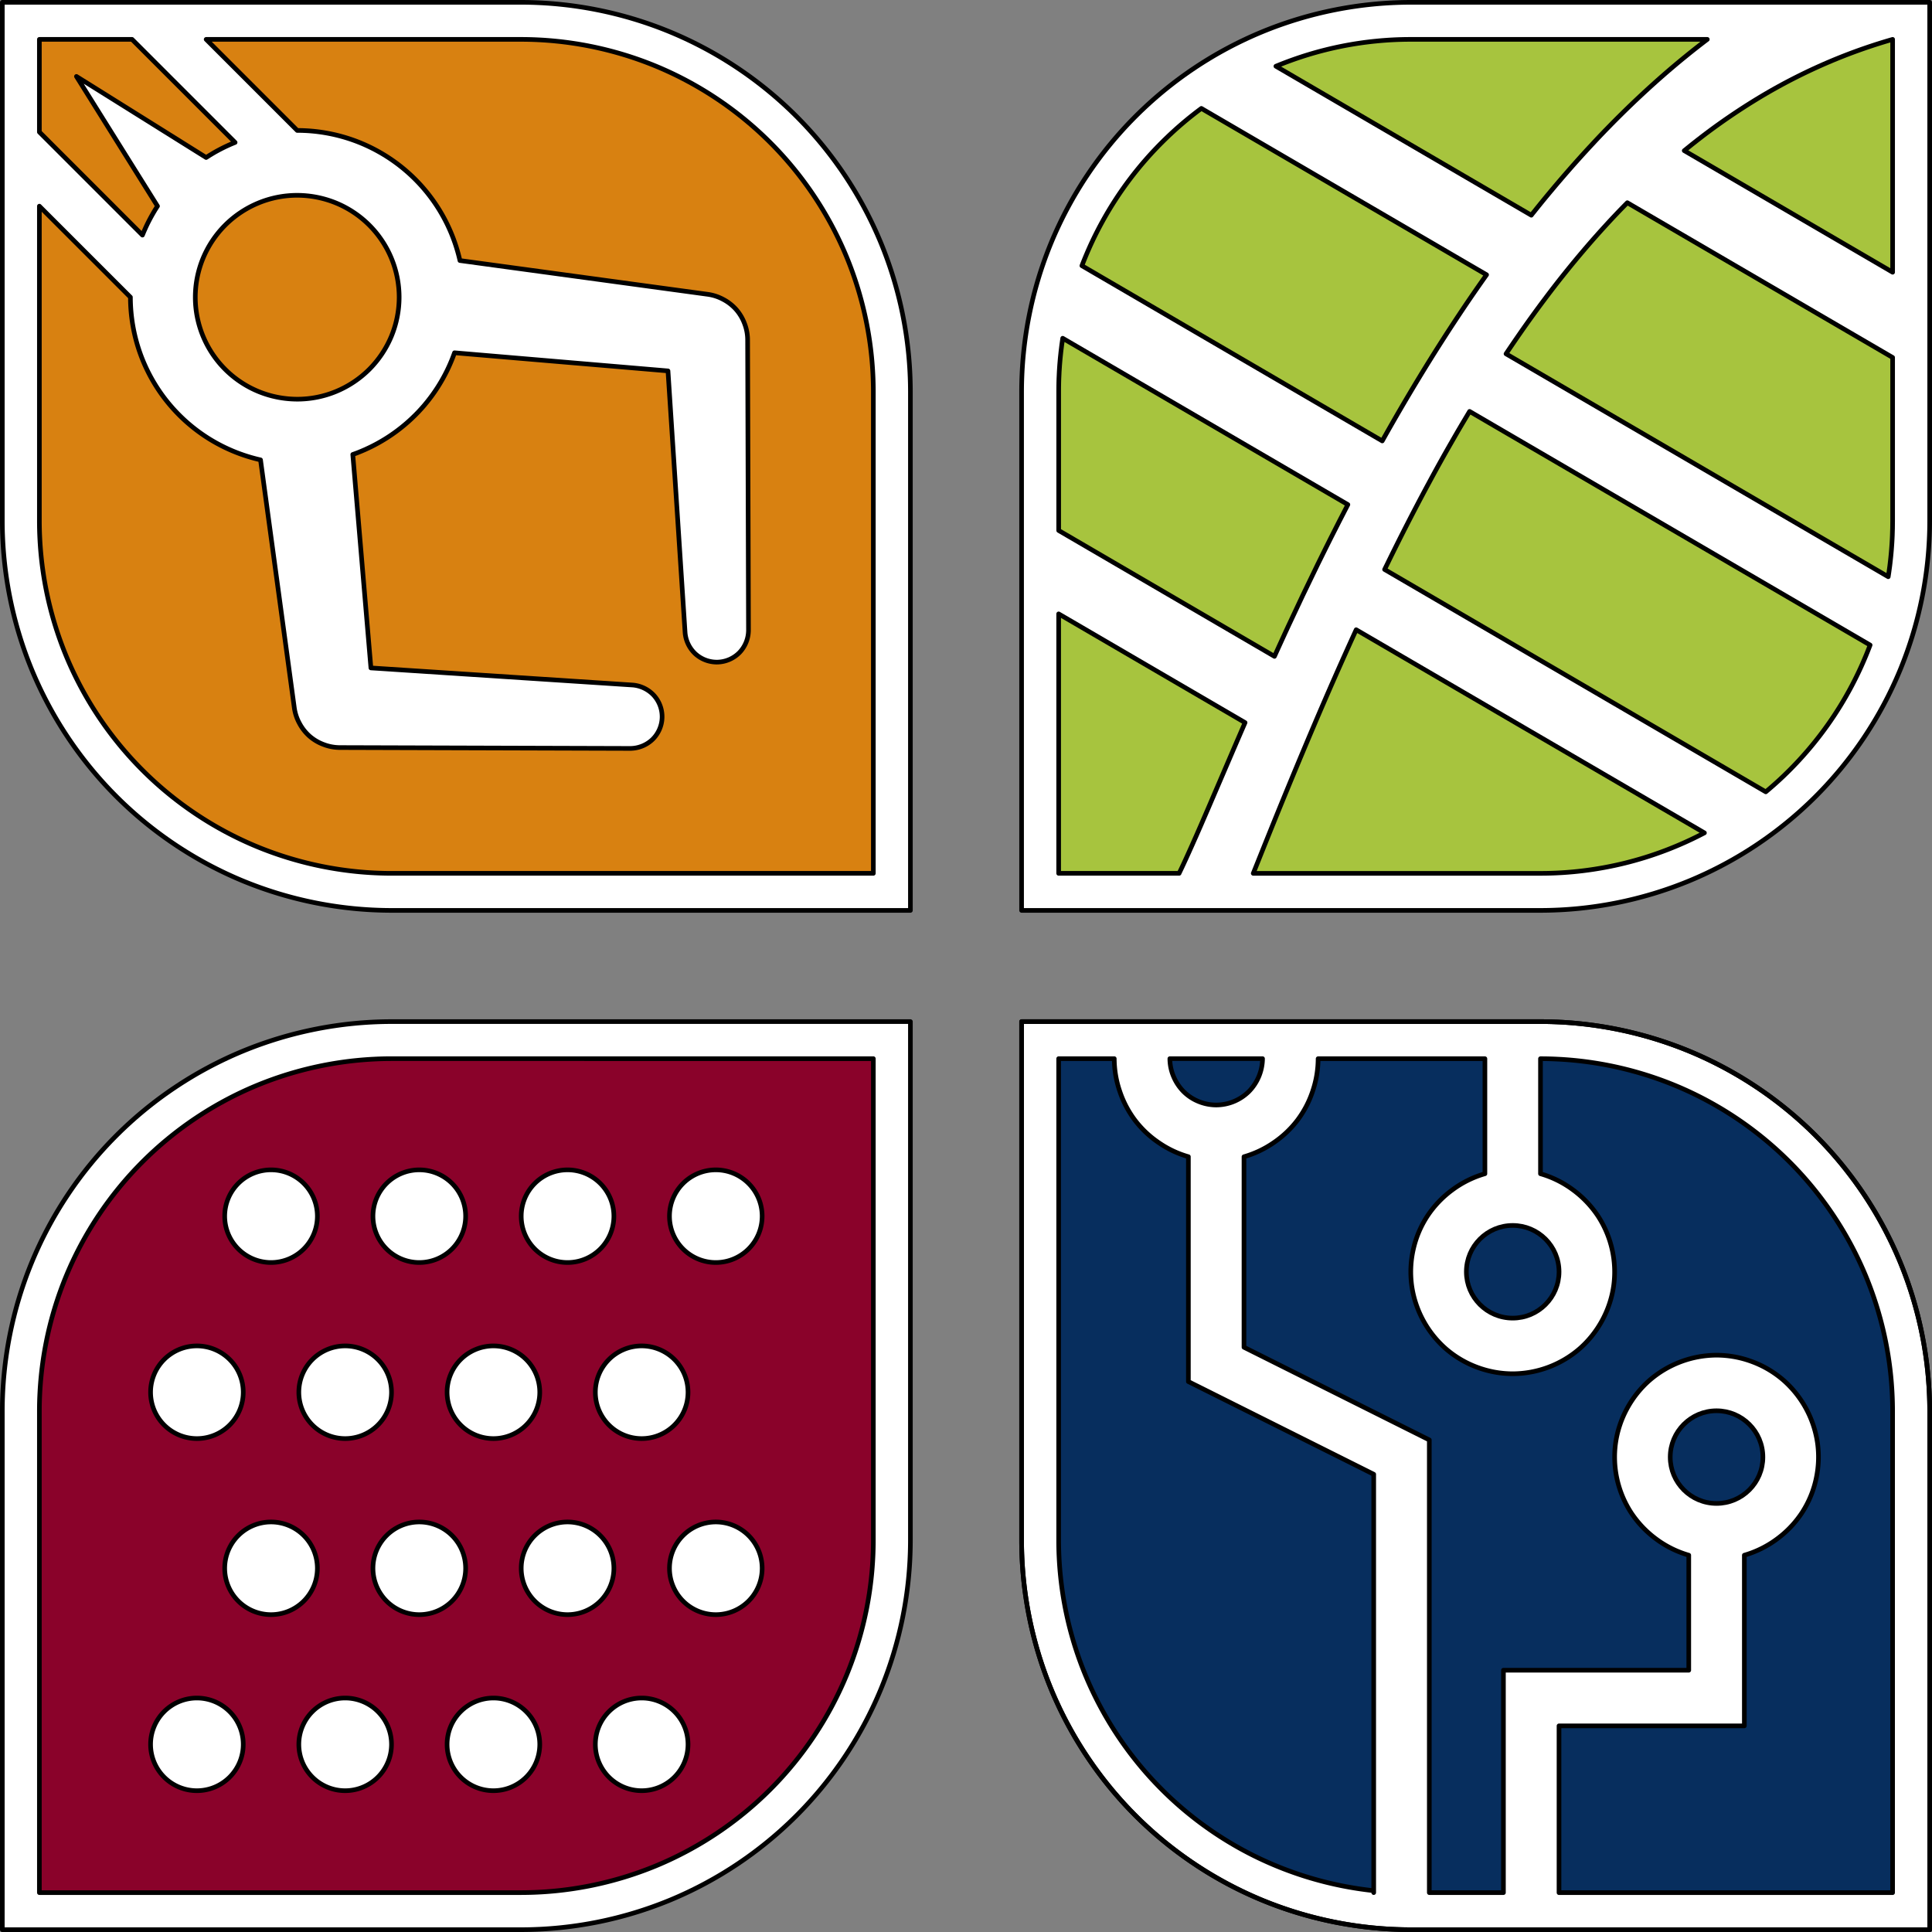 <?xml version="1.0" encoding="UTF-8" standalone="no"?>
<svg
   xmlns:dc="http://purl.org/dc/elements/1.1/"
   xmlns:cc="http://creativecommons.org/ns#"
   xmlns:rdf="http://www.w3.org/1999/02/22-rdf-syntax-ns#"
   xmlns:svg="http://www.w3.org/2000/svg"
   xmlns="http://www.w3.org/2000/svg"
   width="104.25mm"
   height="104.25mm"
   viewBox="0 -115.23 104.25 104.25"
   version="1.1"
   style="fill:none;stroke-linecap:round;stroke-linejoin:round"
   id="svg190">
  <rect x="0" y="-115.23" width="104.25" height="104.25" fill="#808080" stroke="none"/>
  <defs
     id="defs194" />
  <path
     id="path142"
     style="stroke:#000000;stroke-width:0.25;fill:#ffffff;fill-opacity:1"
     d="m 0.125,-11.105 v -28 a 21.15,21.15 0 0 1 1.599,-8.036 21.027,21.027 0 0 1 4.552,-6.813 21.035,21.035 0 0 1 6.813,-4.552 21.142,21.142 0 0 1 8.036,-1.599 h 28 v 28 a 21.15,21.15 0 0 1 -1.599,8.036 21.027,21.027 0 0 1 -4.552,6.813 21.035,21.035 0 0 1 -6.813,4.552 21.142,21.142 0 0 1 -8.036,1.599 z" />
  <path
     id="path146"
     style="stroke:#000000;stroke-width:0.25;fill:#ffffff;fill-opacity:1"
     d="m 104.125,-115.105 h -28 a 21.15,21.15 0 0 0 -8.036,1.599 21.027,21.027 0 0 0 -6.813,4.552 21.035,21.035 0 0 0 -4.552,6.813 21.142,21.142 0 0 0 -1.599,8.036 v 28 h 28 a 21.15,21.15 0 0 0 8.036,-1.599 21.027,21.027 0 0 0 6.813,-4.552 21.035,21.035 0 0 0 4.552,-6.813 21.142,21.142 0 0 0 1.599,-8.036 z" />
  <path
     id="path148"
     style="stroke:#000000;stroke-width:0.25;fill:#ffffff;fill-opacity:1"
     d="m 104.125,-11.105 h -28 a 21.15,21.15 0 0 1 -8.036,-1.599 21.027,21.027 0 0 1 -6.813,-4.552 21.035,21.035 0 0 1 -4.552,-6.813 21.142,21.142 0 0 1 -1.599,-8.036 v -28 h 28 a 21.15,21.15 0 0 1 8.036,1.599 21.027,21.027 0 0 1 6.813,4.552 21.035,21.035 0 0 1 4.552,6.813 21.142,21.142 0 0 1 1.599,8.036 z" />
  <path
     id="path150"
     style="stroke:#000000;stroke-width:0.25;fill:#ffffff;fill-opacity:1"
     d="m 0.125,-115.105 h 28 a 21.15,21.15 0 0 1 8.036,1.599 21.027,21.027 0 0 1 6.813,4.552 21.035,21.035 0 0 1 4.552,6.813 21.142,21.142 0 0 1 1.599,8.036 v 28 h -28 a 21.15,21.15 0 0 1 -8.036,-1.599 21.027,21.027 0 0 1 -6.813,-4.552 21.035,21.035 0 0 1 -4.552,-6.813 21.142,21.142 0 0 1 -1.599,-8.036 z" />
  <path
     id="path2"
     d="m 21.125,-58.105 a 19.128,19.128 0 0 0 -7.271,1.446 19.032,19.032 0 0 0 -6.164,4.119 19.024,19.024 0 0 0 -4.119,6.164 19.136,19.136 0 0 0 -1.446,7.271 v 26 H 28.125 a 19.128,19.128 0 0 0 7.271,-1.446 19.032,19.032 0 0 0 6.164,-4.119 19.024,19.024 0 0 0 4.119,-6.164 19.136,19.136 0 0 0 1.446,-7.271 v -26 z m -6.5,6 a 2.5,2.5 0 0 1 2.5,2.5 2.5,2.5 0 0 1 -2.5,2.5 2.5,2.5 0 0 1 -2.5,-2.5 2.5,2.5 0 0 1 2.5,-2.5 z m 8,0 a 2.5,2.5 0 0 1 2.5,2.5 2.5,2.5 0 0 1 -2.5,2.5 2.5,2.5 0 0 1 -2.5,-2.5 2.5,2.5 0 0 1 2.5,-2.5 z m 8,0 a 2.5,2.5 0 0 1 2.5,2.5 2.5,2.5 0 0 1 -2.5,2.5 2.5,2.5 0 0 1 -2.5,-2.5 2.5,2.5 0 0 1 2.5,-2.5 z m 8,0 a 2.5,2.5 0 0 1 2.5,2.5 2.5,2.5 0 0 1 -2.5,2.5 2.5,2.5 0 0 1 -2.5,-2.5 2.5,2.5 0 0 1 2.5,-2.5 z m -28,9.5 a 2.5,2.5 0 0 1 2.5,2.5 2.5,2.5 0 0 1 -2.5,2.5 2.5,2.5 0 0 1 -2.5,-2.5 2.5,2.5 0 0 1 2.5,-2.5 z m 8,0 a 2.5,2.5 0 0 1 2.5,2.5 2.5,2.5 0 0 1 -2.5,2.5 2.5,2.5 0 0 1 -2.5,-2.5 2.5,2.5 0 0 1 2.5,-2.5 z m 8,0 a 2.5,2.5 0 0 1 2.5,2.5 2.5,2.5 0 0 1 -2.5,2.5 2.5,2.5 0 0 1 -2.5,-2.5 2.5,2.5 0 0 1 2.5,-2.5 z m 8,0 a 2.5,2.5 0 0 1 2.5,2.5 2.5,2.5 0 0 1 -2.5,2.5 2.5,2.5 0 0 1 -2.5,-2.5 2.5,2.5 0 0 1 2.5,-2.5 z m -20,9.5 a 2.5,2.5 0 0 1 2.5,2.5 2.5,2.5 0 0 1 -2.5,2.5 2.5,2.5 0 0 1 -2.5,-2.5 2.5,2.5 0 0 1 2.5,-2.5 z m 8,0 a 2.5,2.5 0 0 1 2.5,2.5 2.5,2.5 0 0 1 -2.5,2.5 2.5,2.5 0 0 1 -2.5,-2.5 2.5,2.5 0 0 1 2.5,-2.5 z m 8,0 a 2.5,2.5 0 0 1 2.5,2.5 2.5,2.5 0 0 1 -2.5,2.5 2.5,2.5 0 0 1 -2.5,-2.5 2.5,2.5 0 0 1 2.5,-2.5 z m 8,0 a 2.5,2.5 0 0 1 2.5,2.5 2.5,2.5 0 0 1 -2.5,2.5 2.5,2.5 0 0 1 -2.5,-2.5 2.5,2.5 0 0 1 2.5,-2.5 z m -28,9.5 a 2.5,2.5 0 0 1 2.5,2.5 2.5,2.5 0 0 1 -2.5,2.5 2.5,2.5 0 0 1 -2.5,-2.5 2.5,2.5 0 0 1 2.5,-2.5 z m 8,0 a 2.5,2.5 0 0 1 2.5,2.5 2.5,2.5 0 0 1 -2.5,2.5 2.5,2.5 0 0 1 -2.5,-2.5 2.5,2.5 0 0 1 2.5,-2.5 z m 8,0 a 2.5,2.5 0 0 1 2.5,2.5 2.5,2.5 0 0 1 -2.5,2.5 2.5,2.5 0 0 1 -2.5,-2.5 2.5,2.5 0 0 1 2.5,-2.5 z m 8,0 a 2.5,2.5 0 0 1 2.5,2.5 2.5,2.5 0 0 1 -2.5,2.5 2.5,2.5 0 0 1 -2.5,-2.5 2.5,2.5 0 0 1 2.5,-2.5 z"
     style="fill:#8a022a;fill-opacity:1;stroke:#000000;stroke-width:0.25" />
  <circle
     transform="scale(1,-1)"
     id="circle4"
     style="fill:#072e5e;fill-opacity:1;stroke:#000000;stroke-width:0.25"
     r="2.5"
     cy="36.605"
     cx="92.625" />
  <circle
     transform="scale(1,-1)"
     id="circle6"
     style="fill:#072e5e;fill-opacity:1;stroke:#000000;stroke-width:0.25"
     r="2.5"
     cy="46.605"
     cx="81.625" />
  <path
     id="path40"
     style="fill:#d88111;fill-opacity:1;stroke:#000000;stroke-width:0.25"
     d="m 2.125,-104.105 v 17 a 19.136,19.136 0 0 0 1.446,7.271 19.024,19.024 0 0 0 4.119,6.164 19.032,19.032 0 0 0 6.164,4.119 19.128,19.128 0 0 0 7.271,1.446 h 26 v -26 a 19.136,19.136 0 0 0 -1.446,-7.271 19.024,19.024 0 0 0 -4.119,-6.164 19.032,19.032 0 0 0 -6.164,-4.119 19.128,19.128 0 0 0 -7.271,-1.446 h -17 l 4.913,4.913 a 9.043,9.043 0 0 1 2.978,0.507 9.025,9.025 0 0 1 2.643,1.464 8.994,8.994 0 0 1 2.009,2.256 9.049,9.049 0 0 1 1.15,2.794 l 13.38,1.823 a 2.475,2.475 0 0 1 0.837,0.278 2.453,2.453 0 0 1 0.692,0.545 2.465,2.465 0 0 1 0.449,0.758 2.438,2.438 0 0 1 0.165,0.866 l 0.047,15.681 a 1.759,1.759 0 0 1 -0.479,1.194 1.726,1.726 0 0 1 -1.175,0.523 1.725,1.725 0 0 1 -1.208,-0.442 1.759,1.759 0 0 1 -0.56,-1.158 l -0.922,-14.113 -11.518,-0.978 -0.087,0.235 a 8.836,8.836 0 0 1 -0.299,0.69 8.972,8.972 0 0 1 -1.068,1.694 l -0.159,0.194 a 1.154,1.154 0 0 1 -0.061,0.071 7.73,7.73 0 0 1 -0.22,0.245 2.493,2.493 0 0 1 -0.113,0.119 4.042,4.042 0 0 1 -0.115,0.117 l -0.18,0.175 a 8.836,8.836 0 0 1 -0.568,0.493 8.972,8.972 0 0 1 -1.694,1.068 l -0.227,0.106 a 1.154,1.154 0 0 1 -0.086,0.038 7.729,7.729 0 0 1 -0.304,0.127 2.493,2.493 0 0 1 -0.154,0.059 4.042,4.042 0 0 1 -0.155,0.056 l 0.978,11.518 14.112,0.922 a 1.759,1.759 0 0 1 1.158,0.56 1.726,1.726 0 0 1 0.442,1.208 1.725,1.725 0 0 1 -0.523,1.175 1.759,1.759 0 0 1 -1.194,0.479 l -15.681,-0.047 a 2.475,2.475 0 0 1 -0.866,-0.165 2.453,2.453 0 0 1 -0.758,-0.449 2.465,2.465 0 0 1 -0.545,-0.692 2.438,2.438 0 0 1 -0.278,-0.837 l -1.823,-13.38 a 9.043,9.043 0 0 1 -2.794,-1.15 9.025,9.025 0 0 1 -2.256,-2.009 8.994,8.994 0 0 1 -1.464,-2.643 9.049,9.049 0 0 1 -0.507,-2.978 z" />
  <path
     id="path42"
     style="fill:#d88111;fill-opacity:1;stroke:#000000;stroke-width:0.25"
     d="m 7.125,-113.105 h -5 v 5 l 5.561,5.561 0.085,-0.204 0.09,-0.202 a 8.994,8.994 0 0 1 0.407,-0.782 1.673,1.673 0 0 1 0.056,-0.095 2.497,2.497 0 0 1 0.086,-0.141 4.024,4.024 0 0 1 0.089,-0.139 l -4.374,-6.998 6.998,4.374 0.186,-0.118 0.189,-0.114 a 8.995,8.995 0 0 1 0.782,-0.407 1.673,1.673 0 0 1 0.101,-0.045 2.497,2.497 0 0 1 0.152,-0.066 4.024,4.024 0 0 1 0.153,-0.063 z" />
  <path
     id="path44"
     style="fill:#d88111;fill-opacity:1;stroke:#000000;stroke-width:0.25"
     d="m 19.927,-95.302 a 5.538,5.538 0 0 0 1.192,-1.784 5.527,5.527 0 0 0 0.419,-2.105 5.5,5.5 0 0 0 -0.419,-2.105 5.514,5.514 0 0 0 -1.192,-1.784 5.52,5.52 0 0 0 -1.784,-1.192 5.55,5.55 0 0 0 -2.105,-0.419 5.476,5.476 0 0 0 -2.105,0.419 5.542,5.542 0 0 0 -1.784,1.192 5.538,5.538 0 0 0 -1.192,1.784 5.527,5.527 0 0 0 -0.419,2.105 5.5,5.5 0 0 0 0.419,2.105 5.514,5.514 0 0 0 1.192,1.784 5.52,5.52 0 0 0 1.784,1.192 5.55,5.55 0 0 0 2.105,0.419 5.476,5.476 0 0 0 2.105,-0.419 5.542,5.542 0 0 0 1.784,-1.192" />
  <path
     id="path46"
     style="fill:#a7c43e;fill-opacity:1;stroke:#000000;stroke-width:0.25"
     d="m 63.625,-68.105 h -6.5 v -14 l 10.058,5.867 -0.441,1.018 -1.532,3.569 -0.385,0.891 -0.292,0.667 -0.028,0.062 -0.215,0.484 -0.163,0.362 -0.123,0.271 -0.047,0.102 a 30.162,30.162 0 0 1 -0.333,0.707" />
  <path
     id="path48"
     style="fill:#a7c43e;fill-opacity:1;stroke:#000000;stroke-width:0.25"
     d="m 57.343,-96.978 -0.051,0.357 -0.044,0.358 c -0.055,0.478 -0.091,0.957 -0.109,1.437 -0.004,0.06 -0.005,0.12 -0.006,0.18 -0.002,0.045 -0.003,0.09 -0.003,0.135 -0.002,0.068 -0.003,0.135 -0.003,0.203 -0.001,0.068 -0.002,0.135 -0.001,0.203 v 7.5 l 11.643,6.792 0.235,-0.518 0.222,-0.485 0.104,-0.227 0.203,-0.439 c 0.51,-1.098 1.03,-2.191 1.562,-3.278 0.133,-0.272 0.267,-0.543 0.402,-0.814 l 0.304,-0.609 0.462,-0.911 0.468,-0.908 -15.387,-8.976" />
  <path
     id="path50"
     style="fill:#a7c43e;fill-opacity:1;stroke:#000000;stroke-width:0.25"
     d="m 58.379,-100.892 a 20.408,20.408 0 0 1 0.527,-1.243 l 0.072,-0.153 a 19.9,19.9 0 0 1 0.542,-1.05 18.904,18.904 0 0 1 3.256,-4.287 1.205,1.205 0 0 1 0.06,-0.059 19.039,19.039 0 0 1 1.989,-1.696 l 15.39,8.977 a 81.415,81.415 0 0 0 -1.5,2.182 97.24,97.24 0 0 0 -2.13,3.352 111.859,111.859 0 0 0 -2,3.431 z" />
  <path
     id="path52"
     style="fill:#a7c43e;fill-opacity:1;stroke:#000000;stroke-width:0.25"
     d="m 92.125,-113.105 h -16 a 18.586,18.586 0 0 0 -1.864,0.092 18.954,18.954 0 0 0 -3.656,0.728 19.418,19.418 0 0 0 -1.757,0.629 l 13.78,8.038 a 5.402,5.402 0 0 1 0.131,-0.165 58.002,58.002 0 0 1 1.049,-1.281 63.066,63.066 0 0 1 1.914,-2.175 l 0.37,-0.398 a 53.485,53.485 0 0 1 1.423,-1.458 50.942,50.942 0 0 1 2.239,-2.08 44.818,44.818 0 0 1 2.37,-1.93" />
  <path
     id="path54"
     style="fill:#a7c43e;fill-opacity:1;stroke:#000000;stroke-width:0.25"
     d="m 102.125,-95.941 v 8.836 l -0.004,0.376 -0.011,0.376 a 18.993,18.993 0 0 1 -0.119,1.499 2.434,2.434 0 0 1 -0.011,0.093 3.53,3.53 0 0 1 -0.021,0.163 3.528,3.528 0 0 1 -0.017,0.122 5.269,5.269 0 0 1 -0.026,0.183 8.498,8.498 0 0 1 -0.028,0.183 L 81.265,-96.138 a 79.377,79.377 0 0 1 0.737,-1.081 59.719,59.719 0 0 1 1.341,-1.857 53.844,53.844 0 0 1 2.145,-2.683 1.432,1.432 0 0 1 0.07,-0.082 48.1,48.1 0 0 1 1.104,-1.245 40.309,40.309 0 0 1 1.148,-1.205 z" />
  <path
     id="path56"
     style="fill:#a7c43e;fill-opacity:1;stroke:#000000;stroke-width:0.25"
     d="m 100.911,-80.423 a 19.297,19.297 0 0 1 -1.011,2.237 18.921,18.921 0 0 1 -2.838,3.993 18.678,18.678 0 0 1 -1.781,1.69 L 74.713,-84.501 a 1.608,1.608 0 0 1 0.033,-0.068 1.598,1.598 0 0 1 0.033,-0.068 1.588,1.588 0 0 1 0.033,-0.067 121.853,121.853 0 0 1 2.152,-4.212 l 0.281,-0.52 a 86.158,86.158 0 0 1 1.007,-1.808 l 0.258,-0.449 a 1.499,1.499 0 0 1 0.049,-0.084 23.833,23.833 0 0 1 0.183,-0.315 l 0.138,-0.235 0.419,-0.703 z" />
  <path
     id="path58"
     style="fill:#a7c43e;fill-opacity:1;stroke:#000000;stroke-width:0.25"
     d="m 102.125,-100.541 v -12.564 a 29.618,29.618 0 0 0 -3.032,1.05 30.315,30.315 0 0 0 -4.292,2.168 34.21,34.21 0 0 0 -2.009,1.324 32.626,32.626 0 0 0 -0.968,0.715 l -0.238,0.184 -0.177,0.139 -0.133,0.105 -0.395,0.319 z" />
  <path
     id="path60"
     style="fill:#a7c43e;fill-opacity:1;stroke:#000000;stroke-width:0.25"
     d="m 91.97,-70.289 a 19.043,19.043 0 0 1 -2.096,0.945 18.93,18.93 0 0 1 -4.455,1.1 18.923,18.923 0 0 1 -2.294,0.14 h -15.5 l 0.664,-1.656 0.292,-0.724 a 343.591,343.591 0 0 1 2.239,-5.408 2.783,2.783 0 0 1 0.036,-0.084 2.741,2.741 0 0 1 0.035,-0.083 206.531,206.531 0 0 1 2.288,-5.19 z" />
  <path
     id="path62"
     style="fill:#072e5e;fill-opacity:1;stroke:#000000;stroke-width:0.25"
     d="m 81.125,-13.105 h -4 v -24.427 l -10,-5 v -10.281 a 5.471,5.471 0 0 0 1.601,-0.758 5.483,5.483 0 0 0 1.286,-1.216 5.453,5.453 0 0 0 0.82,-1.569 5.455,5.455 0 0 0 0.293,-1.747 h 9 v 6.208 a 5.52,5.52 0 0 0 -1.755,0.869 5.555,5.555 0 0 0 -1.351,1.417 5.447,5.447 0 0 0 -0.76,1.806 5.499,5.499 0 0 0 -0.082,1.957 5.58,5.58 0 0 0 1.836,3.391 5.505,5.505 0 0 0 1.685,0.999 5.51,5.51 0 0 0 1.927,0.353 5.561,5.561 0 0 0 3.611,-1.352 5.543,5.543 0 0 0 1.22,-1.532 5.532,5.532 0 0 0 0.616,-1.859 5.521,5.521 0 0 0 -0.842,-3.763 5.614,5.614 0 0 0 -1.351,-1.417 5.505,5.505 0 0 0 -1.755,-0.869 v -6.208 a 19.136,19.136 0 0 1 7.271,1.446 19.024,19.024 0 0 1 6.164,4.119 19.032,19.032 0 0 1 4.119,6.164 19.128,19.128 0 0 1 1.446,7.271 v 26 h -18 v -9 h 10 v -9.209 a 5.52,5.52 0 0 0 1.755,-0.869 5.555,5.555 0 0 0 1.351,-1.417 5.447,5.447 0 0 0 0.76,-1.806 5.499,5.499 0 0 0 0.082,-1.958 5.58,5.58 0 0 0 -1.836,-3.391 5.505,5.505 0 0 0 -1.685,-0.999 5.51,5.51 0 0 0 -1.927,-0.353 5.561,5.561 0 0 0 -3.611,1.352 5.543,5.543 0 0 0 -1.22,1.532 5.532,5.532 0 0 0 -0.616,1.859 5.521,5.521 0 0 0 0.842,3.763 5.614,5.614 0 0 0 1.351,1.417 5.505,5.505 0 0 0 1.755,0.869 v 6.208 h -10 z" />
  <path
     id="path64"
     style="fill:#072e5e;fill-opacity:1;stroke:#000000;stroke-width:0.25"
     d="m 68.125,-58.105 h -5 a 2.5,2.5 0 0 0 0.196,0.955 2.562,2.562 0 0 0 0.537,0.813 2.455,2.455 0 0 0 0.812,0.54 2.518,2.518 0 0 0 0.956,0.192 2.519,2.519 0 0 0 1.768,-0.732 2.573,2.573 0 0 0 0.732,-1.768" />
  <path
     id="path66"
     style="fill:#072e5e;fill-opacity:1;stroke:#000000;stroke-width:0.25"
     d="m 74.125,-13.21 a 19.125,19.125 0 0 1 -6.635,-1.97 18.995,18.995 0 0 1 -5.489,-4.216 19.054,19.054 0 0 1 -3.615,-5.903 19.105,19.105 0 0 1 -1.261,-6.806 v -26 h 3 a 5.471,5.471 0 0 0 0.293,1.747 5.483,5.483 0 0 0 0.82,1.569 5.453,5.453 0 0 0 1.286,1.216 5.455,5.455 0 0 0 1.601,0.758 v 12.136 l 10,5 v 22.573" />
  <path
     id="path144"
     style="stroke:#000000;stroke-width:0.25"
     d="m 104.125,-11.105 v -28 a 21.15,21.15 0 0 0 -1.599,-8.036 21.027,21.027 0 0 0 -4.552,-6.813 21.035,21.035 0 0 0 -6.813,-4.552 21.142,21.142 0 0 0 -8.036,-1.599 h -28 v 28 a 21.15,21.15 0 0 0 1.599,8.036 21.027,21.027 0 0 0 4.552,6.813 21.035,21.035 0 0 0 6.813,4.552 21.142,21.142 0 0 0 8.036,1.599 z" />
  <path
     id="path1023"
     d="M 18.413,-68.504 C 11.611,-69.572 6.038,-74.045 3.581,-80.407 3.319,-81.085 2.953,-82.256 2.768,-83.008 l -0.337,-1.367 -0.044,-9.623 -0.044,-9.623 2.28,2.274 2.28,2.274 v 0.598 c 0,2.095 1.49,4.955 3.35,6.433 0.794,0.631 2.548,1.539 3.25,1.684 0.232,0.048 0.423,0.162 0.423,0.254 0,0.092 0.409,3.165 0.909,6.828 0.563,4.123 0.99,6.83 1.12,7.104 0.279,0.589 0.97,1.179 1.576,1.347 0.319,0.089 3.386,0.136 8.749,0.137 8.011,2.6e-4 8.27,-0.007 8.682,-0.258 0.921,-0.562 1.217,-1.759 0.647,-2.615 -0.559,-0.84 -0.542,-0.837 -8.277,-1.342 -3.891,-0.254 -7.091,-0.478 -7.111,-0.498 -0.03,-0.03 -0.966,-10.763 -0.965,-11.06 2.61e-4,-0.057 0.213,-0.193 0.473,-0.302 1.732,-0.724 3.627,-2.527 4.435,-4.219 0.488,-1.024 0.491,-1.026 0.945,-0.97 0.25,0.031 2.781,0.248 5.624,0.483 l 5.169,0.426 0.001,0.392 c 7.94e-4,0.216 0.204,3.449 0.451,7.186 0.488,7.36 0.486,7.352 1.277,7.849 0.593,0.372 1.77,0.293 2.252,-0.151 0.711,-0.656 0.7,-0.515 0.7,-9.084 0,-5.328 -0.048,-8.157 -0.145,-8.62 -0.117,-0.556 -0.264,-0.805 -0.76,-1.288 -0.338,-0.329 -0.756,-0.633 -0.928,-0.676 -0.172,-0.043 -3.151,-0.463 -6.62,-0.934 -3.469,-0.471 -6.495,-0.89 -6.724,-0.93 -0.366,-0.065 -0.443,-0.155 -0.634,-0.744 -0.452,-1.395 -1.118,-2.454 -2.268,-3.612 -0.94,-0.946 -1.308,-1.215 -2.344,-1.715 -1.157,-0.558 -2.745,-0.999 -3.598,-0.999 -0.299,0 -0.773,-0.41 -2.639,-2.281 l -2.274,-2.281 9.428,0.048 c 8.951,0.046 9.491,0.062 10.668,0.318 3.877,0.843 6.889,2.477 9.625,5.224 2.271,2.28 3.727,4.649 4.661,7.588 0.873,2.746 0.834,1.986 0.887,17.425 l 0.048,14.012 -13.758,-0.013 c -10.351,-0.01 -14.015,-0.053 -14.798,-0.176 z"
     style="fill:#d88111;fill-opacity:0;stroke-width:0.13" />
  <path
     id="path1025"
     d="M 18.413,-68.504 C 11.611,-69.572 6.038,-74.045 3.581,-80.407 3.319,-81.085 2.953,-82.256 2.768,-83.008 l -0.337,-1.367 -0.044,-9.623 -0.044,-9.623 2.28,2.274 2.28,2.274 v 0.598 c 0,2.095 1.49,4.955 3.35,6.433 0.794,0.631 2.548,1.539 3.25,1.684 0.232,0.048 0.423,0.162 0.423,0.254 0,0.092 0.409,3.165 0.909,6.828 0.563,4.123 0.99,6.83 1.12,7.104 0.279,0.589 0.97,1.179 1.576,1.347 0.319,0.089 3.386,0.136 8.749,0.137 8.011,2.6e-4 8.27,-0.007 8.682,-0.258 0.921,-0.562 1.217,-1.759 0.647,-2.615 -0.559,-0.84 -0.542,-0.837 -8.277,-1.342 -3.891,-0.254 -7.091,-0.478 -7.111,-0.498 -0.03,-0.03 -0.966,-10.763 -0.965,-11.06 2.61e-4,-0.057 0.213,-0.193 0.473,-0.302 1.732,-0.724 3.627,-2.527 4.435,-4.219 0.488,-1.024 0.491,-1.026 0.945,-0.97 0.25,0.031 2.781,0.248 5.624,0.483 l 5.169,0.426 0.001,0.392 c 7.94e-4,0.216 0.204,3.449 0.451,7.186 0.488,7.36 0.486,7.352 1.277,7.849 0.593,0.372 1.77,0.293 2.252,-0.151 0.711,-0.656 0.7,-0.515 0.7,-9.084 0,-5.328 -0.048,-8.157 -0.145,-8.62 -0.117,-0.556 -0.264,-0.805 -0.76,-1.288 -0.338,-0.329 -0.756,-0.633 -0.928,-0.676 -0.172,-0.043 -3.151,-0.463 -6.62,-0.934 -3.469,-0.471 -6.495,-0.89 -6.724,-0.93 -0.366,-0.065 -0.443,-0.155 -0.634,-0.744 -0.452,-1.395 -1.118,-2.454 -2.268,-3.612 -0.94,-0.946 -1.308,-1.215 -2.344,-1.715 -1.157,-0.558 -2.745,-0.999 -3.598,-0.999 -0.299,0 -0.773,-0.41 -2.639,-2.281 l -2.274,-2.281 9.428,0.048 c 8.951,0.046 9.491,0.062 10.668,0.318 3.877,0.843 6.889,2.477 9.625,5.224 2.271,2.28 3.727,4.649 4.661,7.588 0.873,2.746 0.834,1.986 0.887,17.425 l 0.048,14.012 -13.758,-0.013 c -10.351,-0.01 -14.015,-0.053 -14.798,-0.176 z"
     style="fill:#d88111;fill-opacity:0;stroke-width:0.13" />
</svg>
